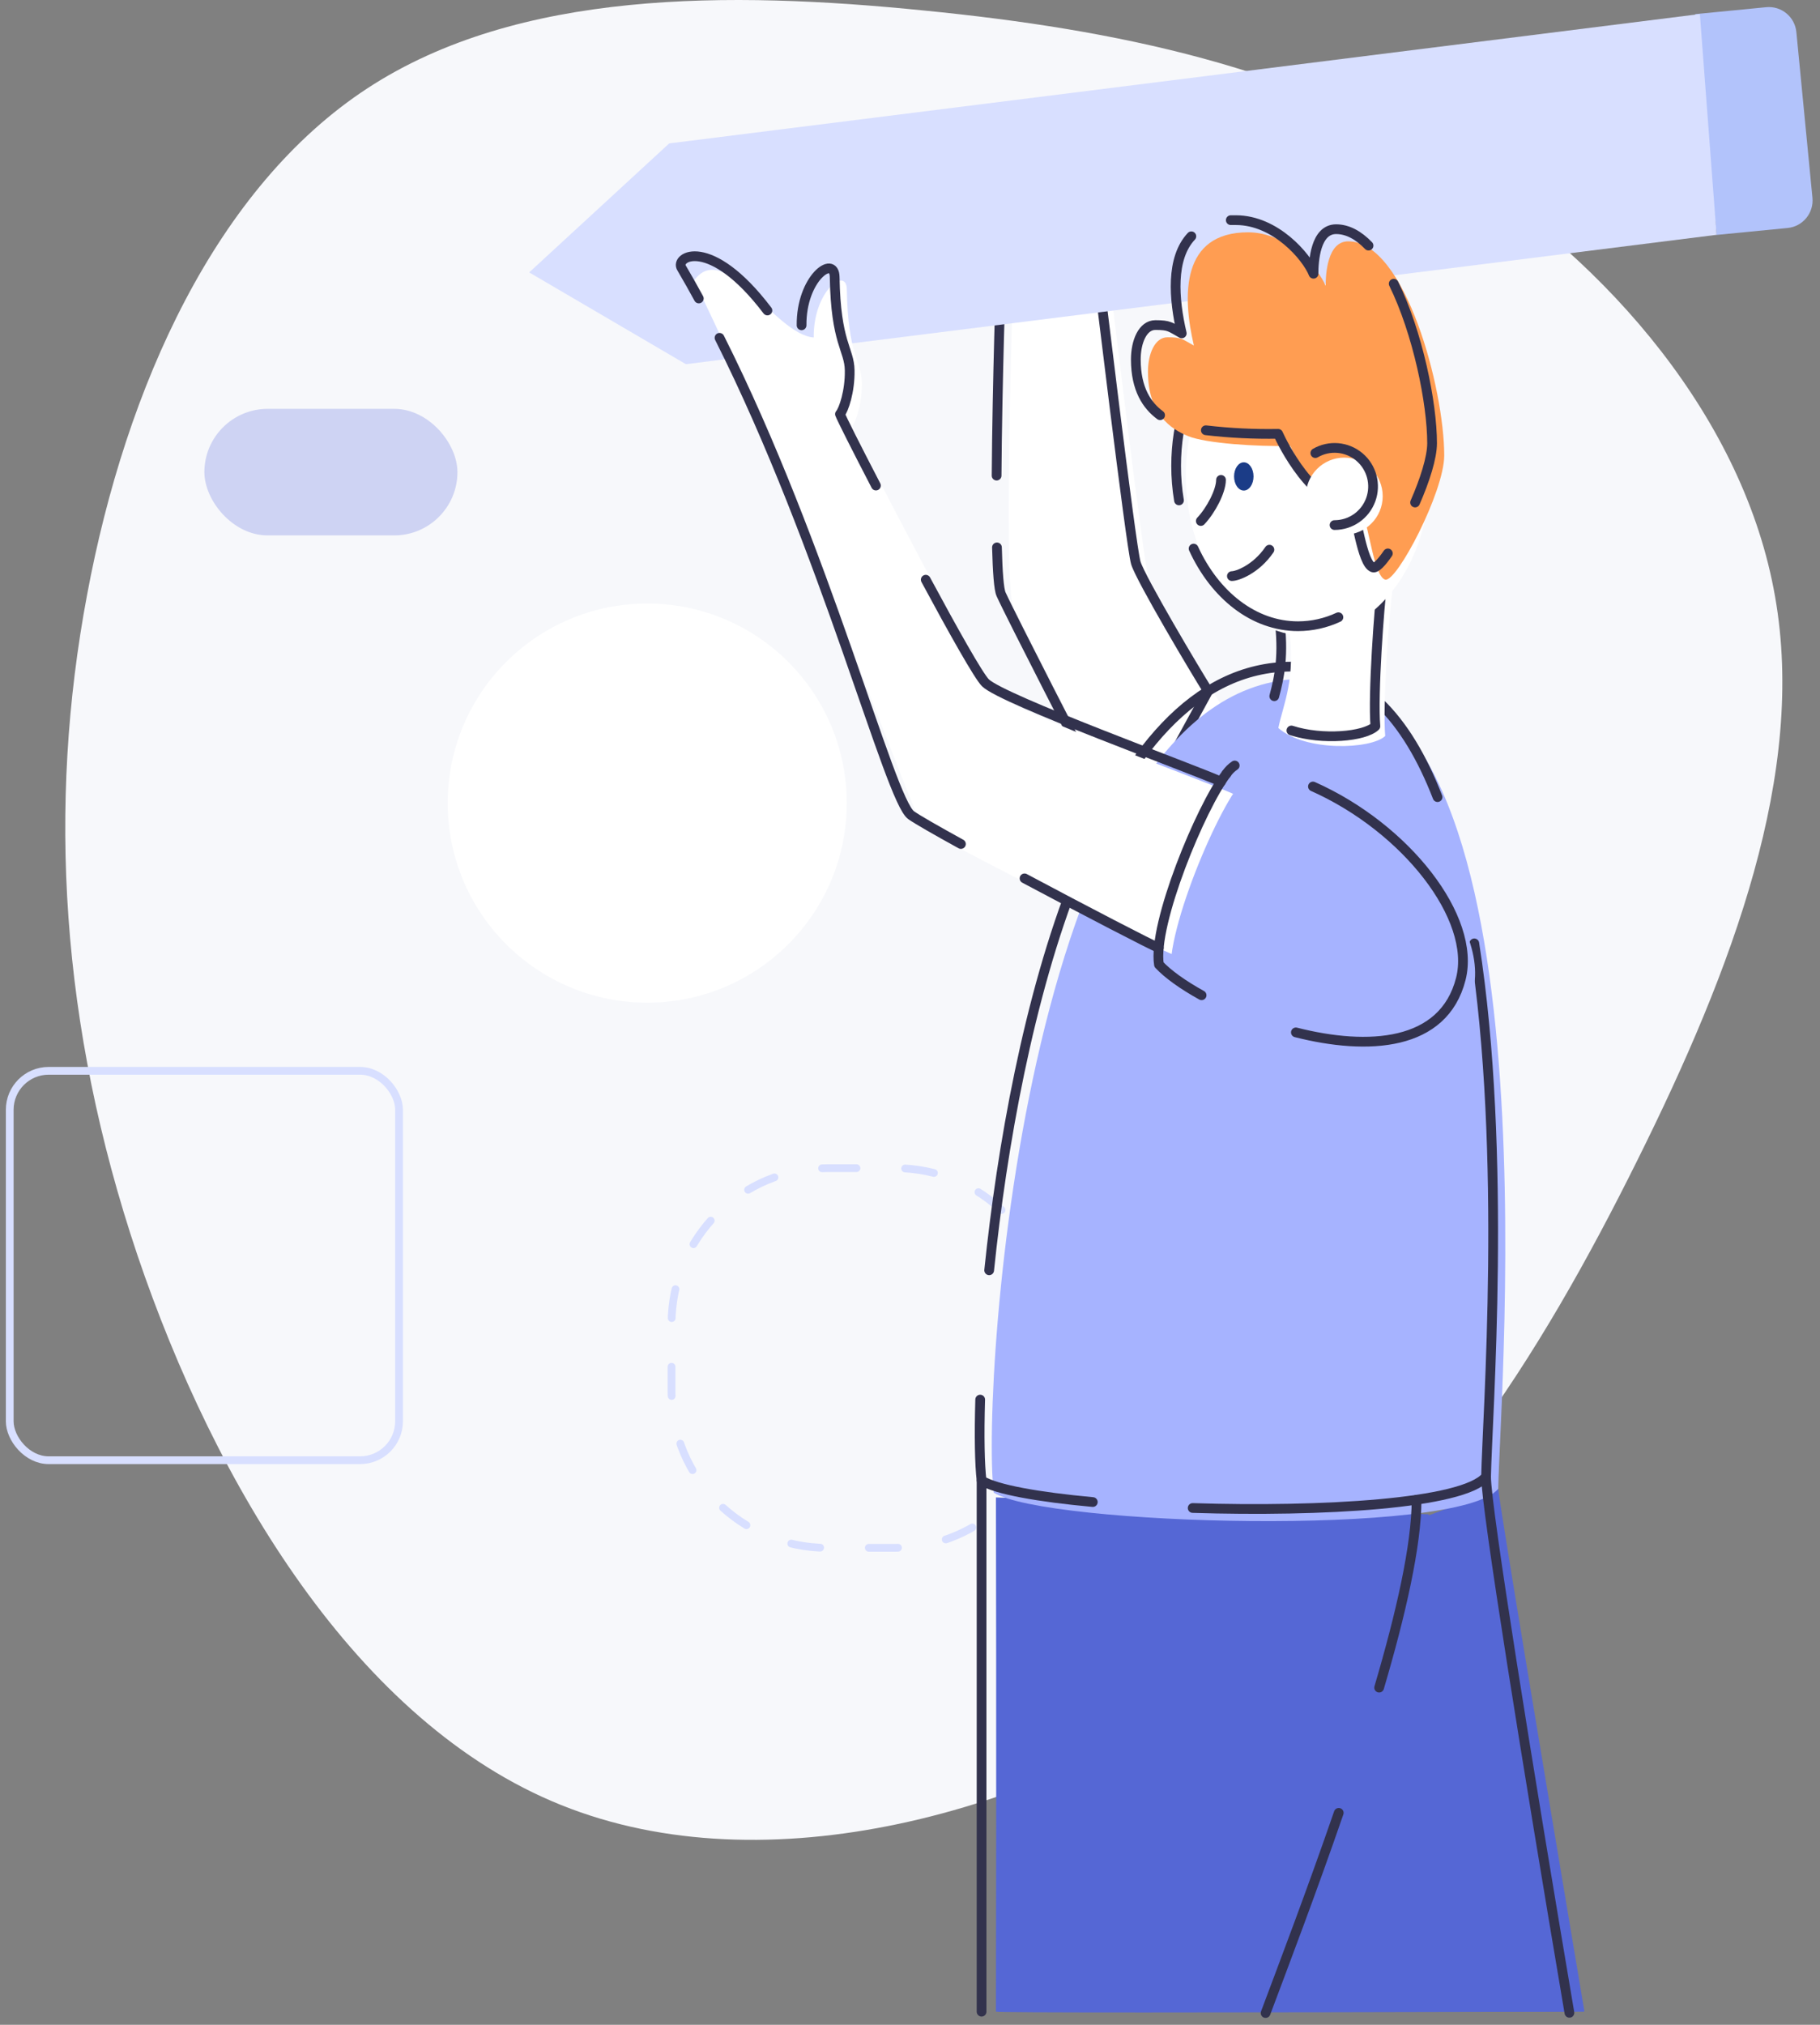 <?xml version="1.0" encoding="UTF-8"?>
<svg width="187px" height="208px" viewBox="0 0 187 208" version="1.1" xmlns="http://www.w3.org/2000/svg" xmlns:xlink="http://www.w3.org/1999/xlink">
    <rect x="0" y="0" width="187" height="208" fill="#808080" stroke="none"/>
    <title>API-Create-From-Scratch</title>
    <g id="Home" stroke="none" stroke-width="1" fill="none" fill-rule="evenodd">
        <g id="new-APIs-landing" transform="translate(-413, -236)">
            <g id="create-from-scratch" transform="translate(414, 236)">
                <path d="M148.295,16.928 C164.371,26.974 178.219,43.181 181.38,61.268 C184.585,79.35 177.106,99.358 167.219,119.219 C157.335,139.125 145.046,159 125.142,172.654 C105.238,186.361 77.72,193.906 56.657,185.423 C35.64,176.985 21.08,152.474 13.108,128.902 C5.183,105.327 3.892,82.692 7.944,61.122 C11.951,39.608 21.257,19.206 36.753,9.07 C52.248,-1.066 73.935,-0.931 93.927,1.079 C113.876,3.044 132.221,6.927 148.295,16.928 Z" id="Path" fill="#F7F8FB" fill-rule="nonzero"></path>
                <rect id="Rectangle-Copy-3" stroke="#D8DFFF" stroke-width="0.797" stroke-linecap="round" stroke-linejoin="round" x="0" y="110" width="40" height="40" rx="4"></rect>
                <rect id="Rectangle" fill="#CED3F3" x="20" y="42" width="26" height="13" rx="6.5"></rect>
                <path d="M84,120 L91,120 C99.837,120 107,127.163 107,136 L107,143 C107,151.837 99.837,159 91,159 L84,159 C75.163,159 68,151.837 68,143 L68,136 C68,127.163 75.163,120 84,120 Z" id="Rectangle-Copy-4" stroke="#D8DFFF" stroke-width="0.797" stroke-linecap="round" stroke-linejoin="round" stroke-dasharray="3,5"></path>
                <path d="M65.5,62 C76.822,62 86,71.178 86,82.5 C86,93.822 76.822,103 65.5,103 C54.178,103 45,93.822 45,82.5 C45,71.178 54.178,62 65.5,62 Z" id="Rectangle-Copy-5" fill="#FFFFFF"></path>
                <path d="M131.406,206.582 C129.285,201.444 129.26,200.783 129.26,199.821 C129.26,198.495 136.46,157.985 139.647,157.515 C142.833,157.044 150.485,153.824 152.938,152.938 C153.082,154.597 157.476,180.945 161.785,206.582 C161.908,206.736 131.269,206.583 131.406,206.582 Z" id="Path" fill="#5567D5" fill-rule="nonzero"></path>
                <path d="M101.33,206.651 C101.391,180.27 101.33,153.824 101.33,153.824 C101.33,153.824 142.339,155.39 145.796,155.558 C145.796,162.562 151.126,179.593 161.785,206.651 C121.687,206.757 101.535,206.757 101.33,206.651 Z" id="Path" fill="#5567D5" fill-rule="nonzero"></path>
                <path d="M124.377,72.241 C123.151,70.307 117.454,60.731 116.95,59.074 C116.446,57.418 112.957,28.318 112.957,28.318 L103.112,28.818 C103.112,28.818 102.042,59.935 103.112,62.295 C104.183,64.654 112.029,79.888 112.029,79.888 L118.093,83.753 L124.377,72.241 Z" id="Path" fill="#FFFFFF" fill-rule="nonzero"></path>
                <path d="M101.435,56.23 C101.5,58.747 101.63,60.543 101.857,61.044 C102.927,63.403 110.773,78.636 110.773,78.636 L116.838,82.502 L123.129,70.992 C121.903,69.058 116.206,59.482 115.702,57.826 C115.198,56.169 111.709,27.069 111.709,27.069 L101.864,27.57 C101.864,27.57 101.463,39.265 101.398,48.858" id="Path" stroke="#32324D" stroke-linecap="round" stroke-linejoin="round"></path>
                <path d="M174.25,0.906 L181.589,0.904 C182.341,0.904 183.062,1.203 183.594,1.736 C184.125,2.269 184.424,2.992 184.424,3.746 L184.419,20.848 C184.419,22.418 183.149,23.691 181.584,23.691 L174.244,23.693 L174.25,0.906 Z" id="Path" fill="#B2C3FB" fill-rule="nonzero" transform="translate(179.334, 12.299) rotate(-5.56) translate(-179.334, -12.299) "></path>
                <polygon id="Path" fill="#D8DFFF" fill-rule="nonzero" points="67.76 14.731 53.372 27.983 69.475 37.411 69.475 37.411 175.372 24.122 173.657 1.442"></polygon>
                <path d="M133.001,69.729 C159.129,69.729 153.135,142.372 152.938,152.938 C148.855,157.89 106.501,156.692 101.101,153.334 C99.748,141.779 104.719,69.729 133.001,69.729 Z" id="Path" fill="#A6B3FF" fill-rule="nonzero"></path>
                <path d="M150.48,96.907 C153.871,118.518 151.805,145.554 151.69,151.687 C149.374,154.495 134.755,155.328 121.544,154.91" id="Path" stroke="#32324D" stroke-linecap="round" stroke-linejoin="round"></path>
                <path d="M100.634,130.491 C103.242,105.274 111.542,68.478 131.753,68.478 C138.858,68.478 143.587,73.85 146.704,81.884" id="Path" stroke="#32324D" stroke-linecap="round" stroke-linejoin="round"></path>
                <path d="M111.282,154.299 C105.698,153.784 101.353,153.018 99.853,152.083 C99.658,150.426 99.603,147.526 99.711,143.773" id="Path" stroke="#32324D" stroke-linecap="round" stroke-linejoin="round"></path>
                <path d="M136.552,186.227 C133.783,194.256 130.907,201.802 129.038,206.79" id="Path" stroke="#32324D" stroke-linecap="round" stroke-linejoin="round"></path>
                <path d="M144.548,154.062 C144.548,158.726 142.943,165.764 140.702,173.363" id="Path" stroke="#32324D" stroke-linecap="round" stroke-linejoin="round"></path>
                <line x1="99.853" y1="152.083" x2="99.853" y2="206.651" id="Path" stroke="#32324D" stroke-linecap="round" stroke-linejoin="round"></line>
                <path d="M151.69,151.687 C151.69,154.88 155.945,181.353 160.252,206.765" id="Path" stroke="#32324D" stroke-linecap="round" stroke-linejoin="round"></path>
                <path d="M142.052,60.726 C141.708,63.278 141.054,72.426 141.326,75.604 C139.906,76.972 133.131,77.248 130.346,74.783 C130.892,72.153 132.15,69.851 131.439,64.374 C130.728,58.897 142.052,60.726 142.052,60.726 Z" id="Path" fill="#FFFFFF" fill-rule="nonzero"></path>
                <path d="M129.929,71.518 C130.451,69.571 130.945,67.282 130.428,63.373 C129.719,57.893 141.044,59.725 141.044,59.725 C140.7,62.277 140.046,71.425 140.318,74.603 C139.215,75.666 134.875,76.069 131.688,75.038" id="Path" stroke="#32324D" stroke-linecap="round" stroke-linejoin="round"></path>
                <ellipse id="Oval" fill="#FFFFFF" fill-rule="nonzero" cx="133.368" cy="48.856" rx="12.525" ry="16.474"></ellipse>
                <path d="M120.137,51.403 C119.941,50.23 119.843,49.044 119.845,47.855 C119.845,38.757 125.452,31.381 132.37,31.381 C139.287,31.381 144.895,38.757 144.895,47.855 C144.919,51.047 144.189,54.199 142.764,57.053" id="Path" stroke="#32324D" stroke-linecap="round" stroke-linejoin="round"></path>
                <path d="M136.517,63.406 C135.218,64.012 133.803,64.327 132.37,64.329 C127.818,64.329 123.83,61.134 121.639,56.355" id="Path" stroke="#32324D" stroke-linecap="round" stroke-linejoin="round"></path>
                <ellipse id="Oval" fill="#1B3C87" fill-rule="nonzero" cx="126.797" cy="48.941" rx="1" ry="1.451"></ellipse>
                <path d="M124.454,49.296 C124.454,50.47 123.401,52.446 122.38,53.52" id="Path" stroke="#32324D" stroke-linecap="round" stroke-linejoin="round"></path>
                <path d="M125.574,59.18 C126.121,59.18 128.05,58.486 129.43,56.467" id="Path" stroke="#32324D" stroke-linecap="round" stroke-linejoin="round"></path>
                <path d="M139.075,53.144 C139.617,53.88 140.163,59.195 141.321,59.542 C142.479,59.89 147.39,50.535 147.39,46.781 C147.39,39.995 143.397,24.792 137.528,24.792 C135.399,24.792 135.207,28.09 135.207,29.369 C134.511,27.617 131.299,23.864 127.239,23.864 C120.354,23.864 120.464,30.37 121.669,35.499 C120.471,34.839 120.421,34.646 118.961,34.646 C117.649,34.646 116.95,36.37 116.95,38.174 C116.95,42.518 119.278,44.069 121.092,44.807 C122.907,45.545 128.127,45.893 131.574,45.808 C131.995,46.794 135.167,53.222 139.075,53.144 Z" id="Path" fill="#FF9D52" fill-rule="nonzero"></path>
                <path d="M122.897,44.199 C125.361,44.487 127.842,44.609 130.323,44.564 C130.748,45.533 133.919,51.971 137.827,51.893 C138.369,52.629 138.915,57.944 140.073,58.291 C140.375,58.384 140.937,57.811 141.598,56.848" id="Path" stroke="#32324D" stroke-linecap="round" stroke-linejoin="round"></path>
                <path d="M121.407,24.274 C119.283,26.526 119.593,30.715 120.421,34.246 C119.223,33.585 119.173,33.392 117.713,33.392 C116.401,33.392 115.702,35.116 115.702,36.92 C115.702,39.998 116.872,41.674 118.198,42.653" id="Path" stroke="#32324D" stroke-linecap="round" stroke-linejoin="round"></path>
                <path d="M139.614,25.23 C138.591,24.172 137.476,23.544 136.28,23.544 C134.152,23.544 133.959,26.839 133.959,28.12 C133.263,26.369 130.051,22.615 125.991,22.615 C125.809,22.615 125.632,22.615 125.46,22.615" id="Path" stroke="#32324D" stroke-linecap="round" stroke-linejoin="round"></path>
                <path d="M144.396,51.621 C145.394,49.346 146.143,47.009 146.143,45.533 C146.143,41.409 144.673,34.183 142.2,29.144" id="Path" stroke="#32324D" stroke-linecap="round" stroke-linejoin="round"></path>
                <ellipse id="Oval" fill="#FFFFFF" fill-rule="nonzero" cx="137.119" cy="50.97" rx="3.95" ry="3.961"></ellipse>
                <path d="M134.147,46.544 C135.586,45.709 137.393,45.866 138.667,46.938 C139.941,48.009 140.41,49.766 139.84,51.332 C139.27,52.899 137.783,53.94 136.12,53.938" id="Path" stroke="#32324D" stroke-linecap="round" stroke-linejoin="round"></path>
                <path d="M125.702,81.546 C122.957,80.295 103.209,73.112 101.495,71.388 C99.781,69.664 86.964,44.962 86.552,43.791 C86.919,43.386 87.59,41.464 87.55,39.287 C87.51,37.11 86.115,36.512 86.008,29.712 C85.973,27.382 82.564,29.839 82.606,34.668 C78.564,34.358 73.433,24.467 70.313,28.823 C81.044,50.547 92.875,84.004 93.871,85.002 C94.867,86 120.521,98.987 121.095,98.631 C121.669,98.276 126.882,82.968 125.702,81.546 Z" id="Path" fill="#FFFFFF" fill-rule="nonzero"></path>
                <path d="M150.343,101.811 C152.361,93.887 140.228,81.136 127.112,79.888 C124.951,81.059 118.577,95.669 119.328,100.34 C124.269,105.625 147.143,114.375 150.343,101.811 Z" id="Path" fill="#A6B3FF" fill-rule="nonzero"></path>
                <path d="M125.005,79.492 C122.375,82.93 117.412,94.938 118.08,99.089 C118.999,100.072 120.541,101.176 122.46,102.239" id="Path" stroke="#32324D" stroke-linecap="round" stroke-linejoin="round"></path>
                <path d="M125.864,78.636 C125.526,78.864 125.234,79.154 125.005,79.492" id="Path" stroke="#32324D" stroke-linecap="round" stroke-linejoin="round"></path>
                <path d="M132.148,106.053 C139.574,107.937 147.33,107.491 149.095,100.56 C150.689,94.305 143.465,85.047 133.902,80.793" id="Path" stroke="#32324D" stroke-linecap="round" stroke-linejoin="round"></path>
                <path d="M70.8,30.66 C70.231,29.612 69.649,28.581 69.053,27.567 C68.23,26.384 71.94,24.109 77.85,31.896" id="Path" stroke="#32324D" stroke-linecap="round" stroke-linejoin="round"></path>
                <path d="M97.732,86.701 C95.199,85.307 93.265,84.199 92.621,83.746 C90.397,82.164 83.809,56.325 72.929,34.703" id="Path" stroke="#32324D" stroke-linecap="round" stroke-linejoin="round"></path>
                <path d="M118.06,97.375 C117.312,97.087 110.626,93.622 104.268,90.231" id="Path" stroke="#32324D" stroke-linecap="round" stroke-linejoin="round"></path>
                <path d="M89,49.879 C86.966,45.958 85.441,42.931 85.304,42.54 C85.671,42.135 86.342,40.213 86.302,38.036 C86.262,35.859 84.867,35.261 84.76,28.46 C84.725,26.131 81.316,28.588 81.359,33.417" id="Path" stroke="#32324D" stroke-linecap="round" stroke-linejoin="round"></path>
                <path d="M124.454,80.295 C121.709,79.044 101.962,71.861 100.247,70.137 C99.539,69.426 96.948,64.812 94.118,59.552" id="Path" stroke="#32324D" stroke-linecap="round" stroke-linejoin="round"></path>
            </g>
        </g>
    </g>
</svg>
